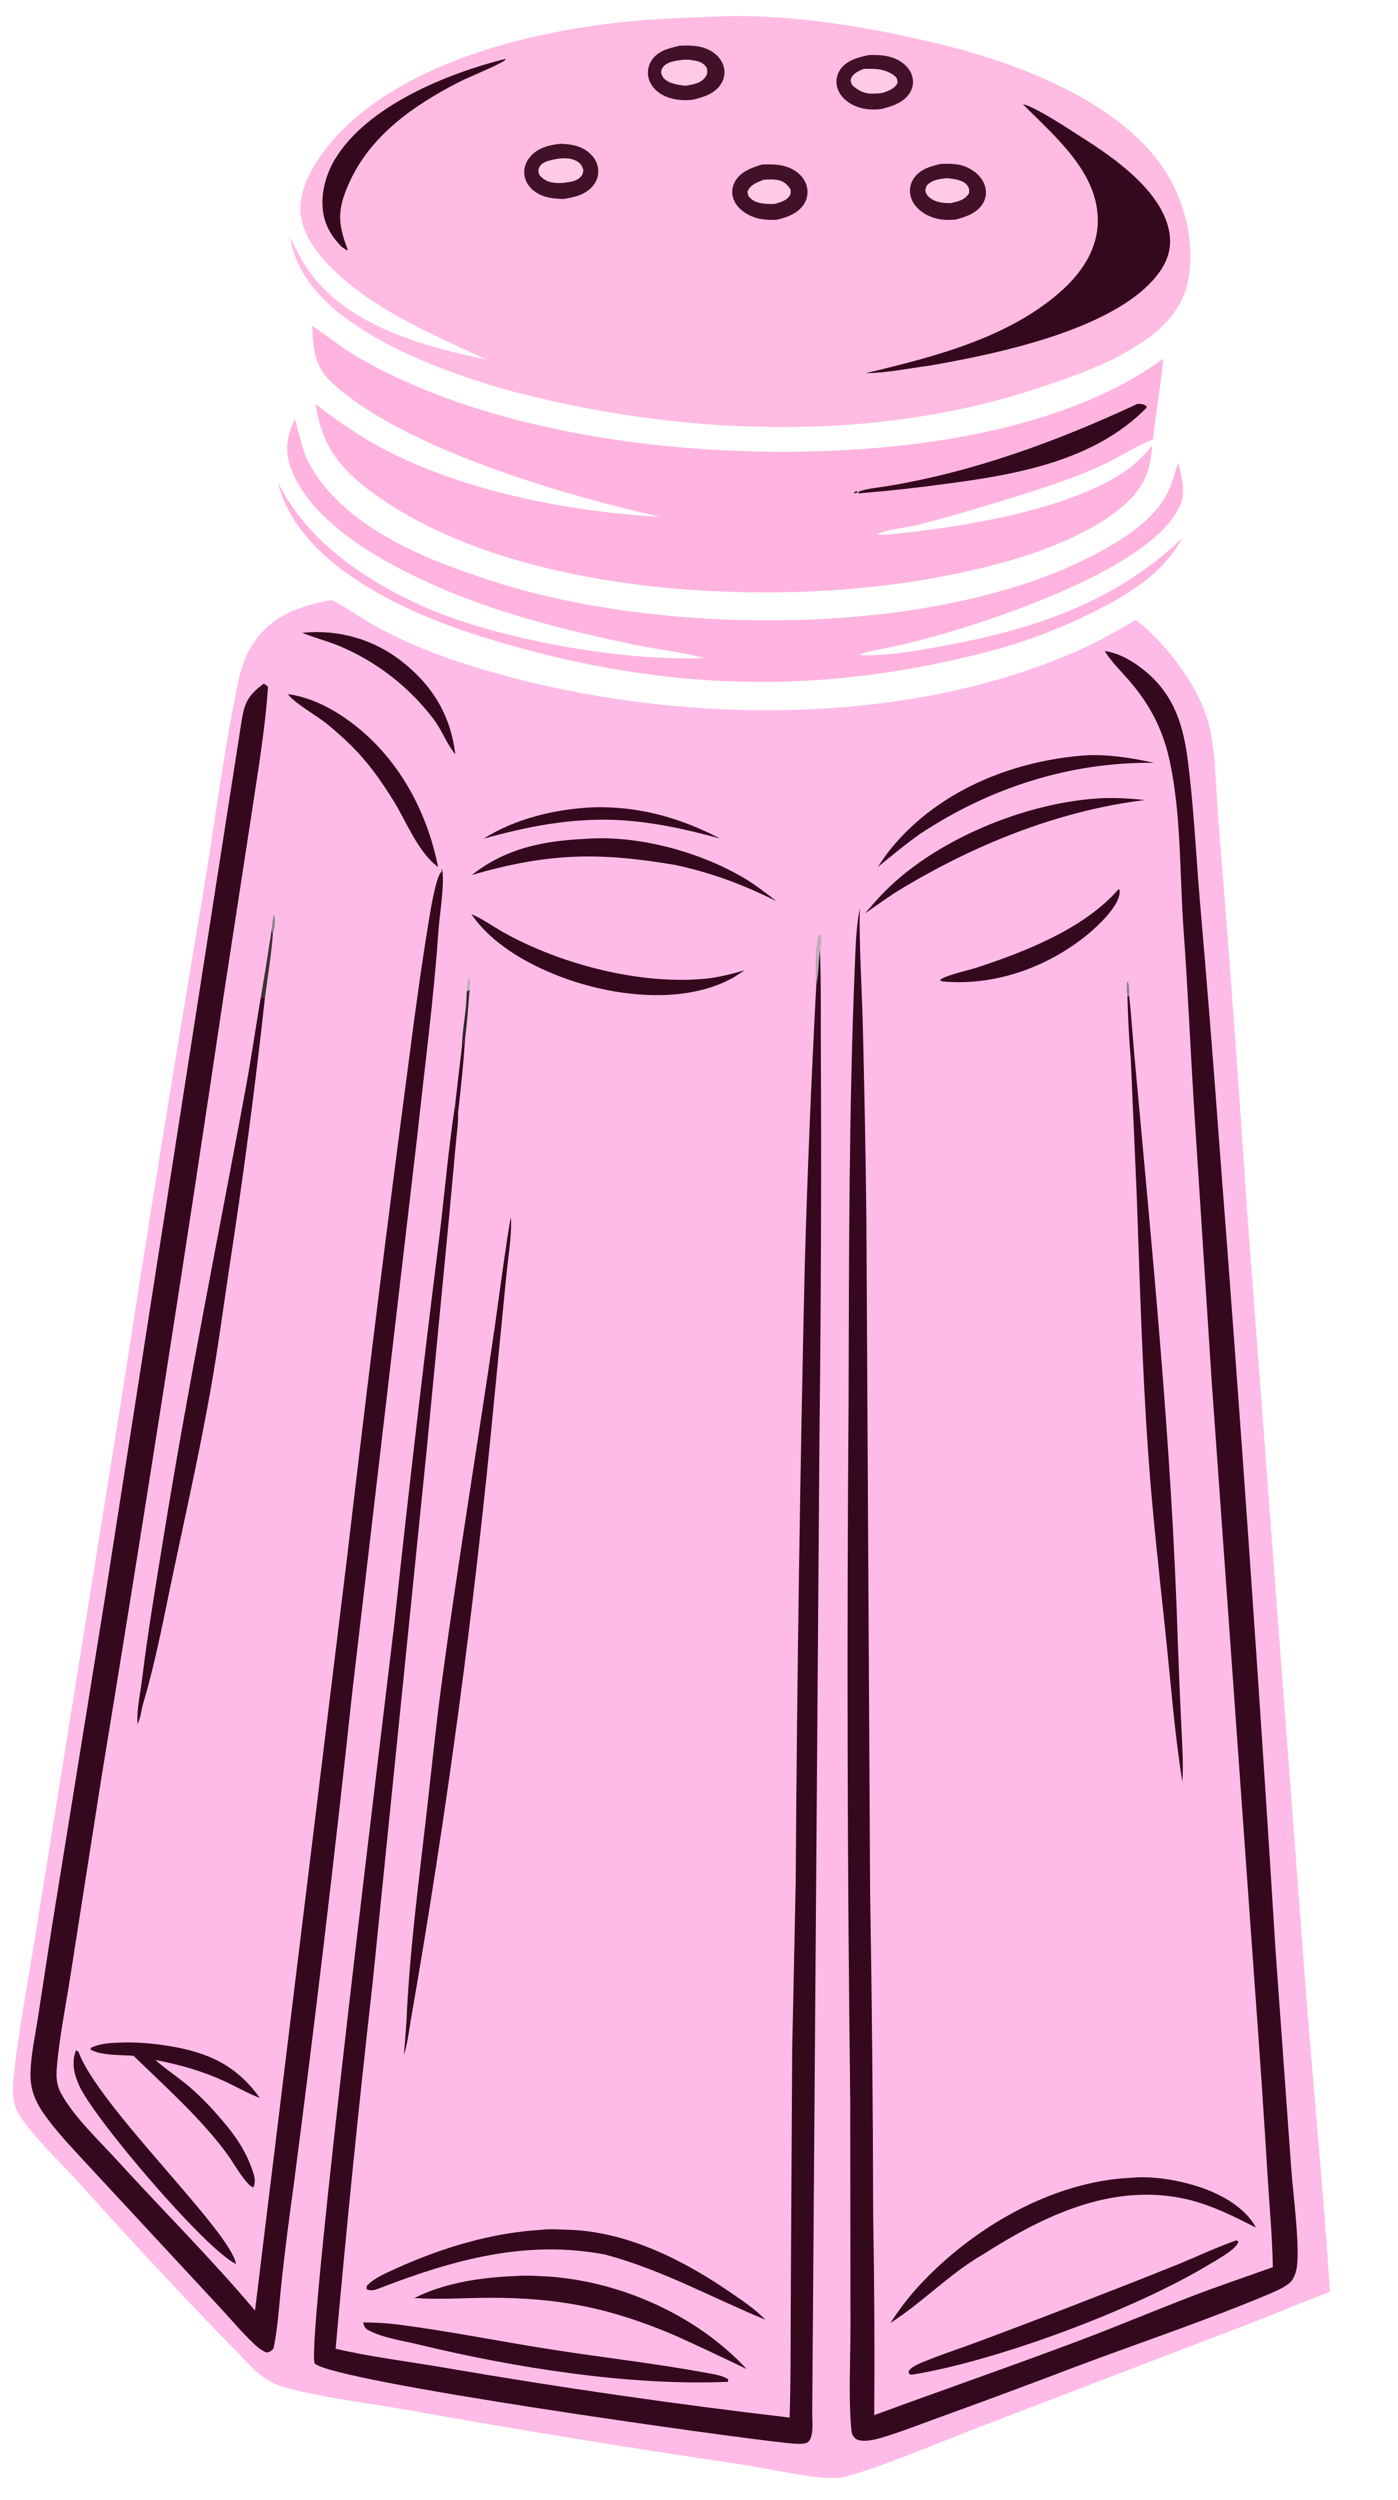 <svg width="99" height="177" viewBox="0 0 99 177" fill="none" xmlns="http://www.w3.org/2000/svg">
<path d="M80.363 43.924C80.533 43.975 80.512 43.947 80.622 44.036C82.715 45.716 84.993 48.763 85.633 51.403C86.03 53.037 86.063 54.831 86.174 56.508C86.279 58.106 86.402 59.703 86.543 61.298C87.187 69.451 87.778 77.607 88.316 85.767L92.438 140.471C92.991 147.739 93.716 155.012 94.181 162.284C92.285 162.968 90.439 163.782 88.555 164.497L69.213 171.901C67.383 172.605 60.777 175.34 59.38 175.443C57.72 175.566 54.425 174.782 52.631 174.517C44.783 173.361 36.954 172.086 29.145 170.692C26.252 170.168 23.191 169.837 20.356 169.087C19.425 168.84 18.784 168.495 18.07 167.852C13.903 163.617 9.837 159.285 5.872 154.86C4.608 153.446 3.184 152.112 2.006 150.632C1.628 150.157 1.148 149.539 1.014 148.942C0.824 148.1 0.944 147.114 1.049 146.269C1.521 142.488 2.264 138.722 2.837 134.953L8.697 98.423C10.491 86.774 12.372 75.138 14.34 63.517C15.159 58.568 15.784 53.616 16.774 48.693C17.003 47.555 17.294 46.487 17.956 45.519C19.311 43.537 21.215 42.904 23.481 42.487C24.651 43.066 25.735 43.883 26.897 44.5C29.902 46.096 32.993 47.118 36.274 47.98C48.944 51.307 64.715 51.4 76.816 45.849C78.043 45.286 79.199 44.603 80.363 43.924Z" fill="#FFBBE8"/>
<path d="M78.234 46.092C79.173 46.233 80.052 46.714 80.802 47.284C82.987 48.942 83.75 51.059 84.096 53.702C84.525 56.974 84.687 60.345 84.957 63.639C85.468 69.517 85.938 75.399 86.368 81.283C87.833 100.209 89.154 119.146 90.329 138.093L91.445 153.629C91.559 155.225 92.112 159.411 91.8 160.714C91.732 160.996 91.623 161.317 91.427 161.536C91.098 161.905 90.309 162.244 89.848 162.438C85.384 164.317 80.763 165.852 76.23 167.555C73.085 168.754 69.93 169.926 66.766 171.072C65.34 171.586 63.913 172.155 62.463 172.591C62.029 172.721 61.562 172.831 61.107 172.816C60.891 172.81 60.654 172.762 60.509 172.595C60.364 172.429 60.315 172.299 60.294 172.087C60.067 169.765 60.236 166.951 60.226 164.573L60.208 148.584C60.005 132.152 59.966 115.719 60.093 99.287C60.123 88.989 60.108 78.661 60.537 68.371C60.596 67.009 60.623 65.655 60.883 64.312C60.84 67.006 61.02 69.693 61.096 72.384C61.212 76.974 61.298 81.565 61.352 86.157L61.618 134.065C61.748 141.687 61.82 149.309 61.835 156.932C61.918 161.622 61.943 166.313 61.909 171.004C66.674 169.25 71.468 167.589 76.224 165.804C78.958 164.778 81.643 163.644 84.367 162.599C86.273 161.867 88.214 161.215 90.136 160.528C90.103 158.432 89.904 156.321 89.775 154.229C89.499 149.687 89.193 145.147 88.857 140.609L85.799 97.705L84.525 77.914C84.281 73.91 84.109 69.903 83.818 65.903C83.531 61.955 83.666 57.775 82.837 53.906C82.35 51.632 81.43 49.878 79.912 48.128C79.366 47.499 78.716 46.873 78.277 46.165C78.262 46.141 78.248 46.116 78.234 46.092Z" fill="#34081D"/>
<path d="M18.664 48.415C18.83 48.481 18.849 48.498 18.979 48.64C18.788 51.47 18.317 54.306 17.895 57.108L15.824 70.586C13.081 89.065 10.196 107.523 7.168 125.958L4.989 139.883C4.659 142.05 4.192 144.278 4.019 146.459C3.97 147.07 4.012 147.655 4.312 148.2C5.258 149.923 6.956 151.493 8.281 152.948C11.515 156.5 14.967 159.926 18.058 163.599L24.603 110.065C25.78 99.97 27.024 89.884 28.335 79.806C28.985 74.924 29.568 70.032 30.37 65.172C30.473 64.545 30.848 62.184 31.229 61.754C31.254 61.725 31.288 61.705 31.317 61.68L31.229 61.633L31.299 61.549C31.526 62.365 31.11 64.902 31.046 65.949C30.709 70.801 30.062 75.663 29.541 80.5L24.939 119.874C23.684 131.571 22.295 143.253 20.772 154.918C20.465 157.094 20.191 159.275 19.949 161.459C19.777 163.041 19.696 164.737 19.364 166.289C19.186 166.491 19.149 166.499 18.887 166.574C18.532 166.439 18.255 166.211 17.981 165.952C17.121 165.135 16.332 164.193 15.524 163.322L10.902 158.342L6.301 153.381C5.276 152.266 4.2 151.154 3.298 149.935C2.533 148.902 2.104 147.968 2.16 146.655C2.214 145.394 2.491 144.108 2.686 142.86L3.634 136.687L7.393 113.388L17.079 51.235C17.291 49.838 17.505 49.27 18.664 48.415Z" fill="#34081D"/>
<path d="M57.805 69.761C57.775 69.037 57.727 66.74 58.051 66.181C58.229 66.415 58.095 66.885 58.061 67.17C58.166 69.84 58.11 72.527 58.133 75.2C58.169 83.923 58.136 92.646 58.034 101.369L57.517 170.868C57.51 171.415 57.651 172.488 57.247 172.888C56.977 173.155 55.901 172.99 55.528 172.953C51.997 172.602 23.681 168.663 22.277 167.342C21.692 165.73 27.34 120.019 27.94 114.822C28.91 105.795 29.96 96.776 31.089 87.767C31.481 84.571 31.752 81.328 32.237 78.148L32.277 78.666L32.439 78.783C32.462 79.531 32.332 80.329 32.27 81.079L31.807 86.129L30.218 102.635L26.38 140.472C25.407 149.072 24.536 157.683 23.767 166.303C26.322 166.896 29.031 167.218 31.621 167.669C39.687 169.055 47.788 170.224 55.916 171.176C56.007 168.459 55.98 165.724 55.997 163.005L56.099 145.175L56.348 133.267C56.442 118.777 56.654 104.288 56.984 89.801C57.174 83.118 57.448 76.437 57.805 69.761Z" fill="#34081D"/>
<path d="M57.805 69.761C57.775 69.037 57.727 66.74 58.051 66.181C58.229 66.416 58.095 66.885 58.061 67.17C57.979 68.016 57.968 68.93 57.805 69.761Z" fill="#B9B4B9"/>
<path d="M28.787 143.041C28.995 138.307 29.612 133.581 30.151 128.876C30.53 125.58 30.857 122.271 31.302 118.983C32.434 110.613 33.822 102.283 35.041 93.926C35.143 93.223 36.063 86.341 36.187 86.212C36.244 87.629 35.968 89.068 35.84 90.476L34.983 99.234C33.588 113.911 31.621 128.528 29.088 143.052L28.787 143.041Z" fill="#34081D"/>
<path d="M18.461 70.669L18.77 70.575C18.067 76.98 17.224 83.37 16.241 89.738C15.811 92.625 15.426 95.509 14.917 98.384C14.145 102.75 13.169 107.093 12.253 111.432C11.605 114.499 11.028 117.64 10.129 120.645C10.015 121.026 9.978 121.502 9.831 121.86C9.75 122.057 9.753 122.004 9.779 122.222C9.593 121.469 9.945 119.841 10.043 119.035C10.464 115.571 11.05 112.13 11.607 108.686C13.311 98.157 15.424 87.703 17.37 77.217C17.774 75.043 18.09 72.85 18.461 70.669Z" fill="#34081D"/>
<path d="M80.33 74.715C81.583 88.496 82.973 102.26 83.401 116.098C83.473 118.1 83.556 120.101 83.65 122.102C83.712 123.447 83.818 124.821 83.73 126.166C83.17 122.69 82.906 119.129 82.536 115.625C82.092 111.425 81.615 107.213 81.317 102.999C80.883 96.869 80.714 90.702 80.495 84.562L80.073 74.918L80.33 74.715Z" fill="#34081D"/>
<path d="M38.308 157.885C38.898 157.81 39.567 157.86 40.165 157.875C44.371 157.979 48.405 160.021 51.803 162.366C52.631 162.937 53.503 163.516 54.197 164.248C50.395 162.673 46.895 160.724 42.887 159.642C37.3 158.557 32.111 159.995 26.929 161.998C26.594 162.128 26.304 162.243 25.965 162.092C25.956 161.889 25.946 161.883 26.084 161.744C26.547 161.277 27.49 160.872 28.091 160.6C31.28 159.155 34.804 158.09 38.308 157.885Z" fill="#34081D"/>
<path d="M80.074 154.199C81.52 154.052 83.234 154.329 84.621 154.748C86.237 155.236 88.105 156.176 88.94 157.723C87.342 156.913 85.723 156.093 83.963 155.7C78.756 154.536 73.917 156.88 69.633 159.61C67.245 160.985 65.352 163.009 63.054 164.478C63.653 163.557 64.299 162.695 65.043 161.885C68.784 157.81 74.449 154.455 80.074 154.199Z" fill="#34081D"/>
<path d="M36.611 161.148C37.152 161.098 37.753 161.138 38.299 161.16C43.618 161.38 49.248 163.82 52.874 167.74C51.237 166.947 49.591 166.174 47.936 165.421C43.304 163.423 39.555 162.669 34.539 162.694C32.87 162.702 31.177 162.824 29.511 162.721L29.343 162.71C31.57 161.601 34.151 161.242 36.611 161.148Z" fill="#34081D"/>
<path d="M25.711 164.439C26.608 164.435 27.487 164.496 28.377 164.613C31.95 165.083 35.515 165.805 39.079 166.361C42.738 166.931 46.451 167.347 50.09 168.022C50.58 168.113 51.132 168.19 51.558 168.454L51.564 168.644C44.554 168.948 36.4 167.639 29.598 165.994C28.516 165.732 27.092 165.527 26.109 165C25.828 164.85 25.802 164.734 25.711 164.439Z" fill="#34081D"/>
<path d="M87.573 158.62L87.698 158.73C87.67 158.786 87.65 158.846 87.616 158.899C87.289 159.402 86.114 160.04 85.602 160.35C80.38 163.507 70.635 167.165 64.556 168.143C64.362 168.094 64.443 168.149 64.328 167.958C64.339 167.932 64.346 167.903 64.361 167.879C64.568 167.528 65.267 167.288 65.638 167.135C66.749 166.68 67.904 166.315 69.029 165.891C71.96 164.802 74.882 163.688 77.793 162.546C79.705 161.808 81.611 161.055 83.512 160.289C84.864 159.731 86.191 159.099 87.573 158.62Z" fill="#34081D"/>
<path d="M8.769 144.616C9.83 144.594 10.947 144.699 11.995 144.871C14.755 145.326 16.762 146.243 18.401 148.549C17.49 148.194 16.634 147.692 15.742 147.29C14.227 146.607 12.628 146.166 11 145.855C11.639 146.426 12.354 146.905 13.024 147.437C14.037 148.242 14.928 149.177 15.76 150.163C16.642 151.185 17.389 152.271 17.837 153.557C17.987 153.986 18.153 154.446 17.941 154.878C17.479 154.794 16.503 153.104 16.199 152.677C14.388 150.134 11.705 147.751 9.46 145.56C8.58 145.494 7.184 145.553 6.415 145.124L6.434 144.999C7.181 144.64 7.956 144.649 8.769 144.616Z" fill="#34081D"/>
<path d="M5.378 145.169L5.559 145.275C6.925 149.103 16.37 158.004 16.709 160.304C14.485 159.209 6.654 150.001 5.604 147.663C5.233 146.84 5.059 146.038 5.378 145.169Z" fill="#34081D"/>
<path d="M33.375 64.725C34.186 65.06 34.983 65.645 35.757 66.073C39.768 68.291 45.298 69.722 49.86 69.305C50.85 69.215 51.776 68.976 52.729 68.7L51.959 69.201C49.342 70.679 45.942 70.673 43.066 70.117C39.704 69.468 35.376 67.662 33.375 64.725Z" fill="#34081D"/>
<path d="M41.419 59.398C45.129 59.107 49.484 60.283 52.672 62.159C53.485 62.637 54.234 63.237 54.985 63.805C52.581 62.621 50.478 61.825 47.857 61.25C42.389 60.315 38.805 60.392 33.413 61.952C35.814 60.071 38.426 59.54 41.419 59.398Z" fill="#34081D"/>
<path d="M78.144 56.51C79.109 56.481 80.116 56.54 81.074 56.647C74.826 57.404 68.663 59.942 63.336 63.236C62.636 63.702 61.952 64.194 61.262 64.675C61.588 64.283 61.924 63.899 62.27 63.524C65.981 59.489 72.746 56.741 78.144 56.51Z" fill="#34081D"/>
<path d="M76.472 53.514C78.184 53.344 80.06 53.646 81.731 54.011C75.792 53.939 70.097 55.773 65.173 59.033C64.13 59.766 63.153 60.581 62.166 61.386C62.482 60.898 62.812 60.424 63.185 59.976C66.456 56.045 71.466 53.97 76.472 53.514Z" fill="#34081D"/>
<path d="M20.393 49.148C21.768 49.329 23.142 49.97 24.285 50.738C27.934 53.191 30.179 57.14 31.024 61.389C29.614 60.364 28.779 58.166 27.862 56.692C27.145 55.539 26.364 54.401 25.448 53.396C24.756 52.636 23.965 51.926 23.174 51.271C22.542 50.747 20.735 49.709 20.393 49.148Z" fill="#34081D"/>
<path d="M79.222 62.948C79.31 63.053 79.295 63.136 79.28 63.274C79.176 64.215 77.751 65.564 77.051 66.14C74.192 68.493 70.414 69.845 66.718 69.486L66.547 69.39C67.044 69.022 68.497 68.732 69.165 68.513C72.63 67.376 76.796 65.743 79.222 62.948Z" fill="#34081D"/>
<path d="M21.408 44.81C23.942 44.535 26.482 45.268 28.48 46.85C30.644 48.559 31.916 50.66 32.24 53.407C31.638 52.68 31.294 51.702 30.713 50.932C28.983 48.643 26.677 46.852 24.031 45.74C23.194 45.397 22.324 45.171 21.485 44.841L21.408 44.81Z" fill="#34081D"/>
<path d="M41.865 57.165C45.144 57.047 48.106 57.872 50.996 59.371C48.468 58.682 46.064 58.155 43.432 58.049C40.236 57.948 37.309 58.538 34.245 59.382C36.488 57.968 39.24 57.308 41.865 57.165Z" fill="#34081D"/>
<path d="M32.712 74.09L32.937 73.558C32.821 75.3 32.639 77.049 32.439 78.783L32.277 78.666L32.237 78.148L32.712 74.09Z" fill="#34081D"/>
<path d="M19.25 65.735L19.327 66.118C19.213 67.608 18.973 69.094 18.77 70.575L18.461 70.669C18.74 69.027 19.002 67.382 19.25 65.735Z" fill="#3C3332"/>
<path d="M79.964 70.517C80.115 71.913 80.207 73.315 80.33 74.714L80.073 74.918C79.941 73.471 79.881 71.999 79.837 70.546L79.964 70.517Z" fill="#34081D"/>
<path d="M33.048 70.207L33.257 70.073C33.164 71.236 33.081 72.4 32.937 73.558L32.712 74.09C32.737 72.792 33.055 71.517 33.048 70.207Z" fill="#2E2B2C"/>
<path d="M28.787 143.042L29.088 143.052C28.953 143.873 28.852 144.721 28.599 145.514C28.672 144.691 28.735 143.867 28.787 143.042Z" fill="#34081D"/>
<path d="M19.249 65.735C19.273 65.394 19.305 65.08 19.388 64.748C19.564 65.143 19.436 65.71 19.327 66.118L19.249 65.735Z" fill="#8A888A"/>
<path d="M33.048 70.207C33.067 69.83 33.077 69.5 33.211 69.144C33.335 69.4 33.27 69.788 33.258 70.073L33.048 70.207Z" fill="#B9B4B9"/>
<path d="M79.837 70.546C79.782 70.19 79.76 69.902 79.804 69.544L79.876 69.501C79.973 69.855 79.975 70.152 79.964 70.517L79.837 70.546Z" fill="#8A888A"/>
<path d="M50.376 1.186C55.739 0.91 61.433 1.879 66.624 3.141C72.166 4.488 79.628 7.298 82.69 12.39C84.028 14.617 84.711 17.706 84.042 20.254C83.467 22.448 81.683 23.826 79.796 24.906C77.97 25.952 76.044 26.617 74.068 27.297C61.874 31.494 47.911 30.869 35.597 27.534C31.766 26.369 27.894 24.979 24.614 22.621C22.596 21.171 20.933 19.273 20.53 16.752C20.886 17.497 21.246 18.235 21.699 18.927C24.383 23.023 29.925 24.511 34.442 25.46C30.946 23.82 27.055 22.197 24.143 19.605C22.818 18.425 21.334 16.748 21.271 14.88C21.209 13.021 22.589 10.984 23.796 9.672C28.426 4.636 36.721 2.448 43.304 1.649C45.65 1.364 48.017 1.274 50.376 1.186Z" fill="#FFBBE2"/>
<path d="M72.43 7.372C73.343 7.566 75.786 9.204 76.705 9.788C78.978 11.232 82.216 13.517 82.783 16.322C82.995 17.374 82.767 18.316 82.158 19.193C79.306 23.291 70.573 25.062 65.826 25.889C64.323 26.08 62.815 26.408 61.297 26.425C66.118 25.273 71.537 23.919 75.285 20.486C76.635 19.249 77.696 17.637 77.741 15.752C77.827 12.218 74.68 9.657 72.43 7.372Z" fill="#34081D"/>
<path d="M35.797 4.165L35.811 4.172C35.869 4.389 33.287 5.406 32.481 5.82C29.306 7.453 26.209 9.604 24.715 12.975C23.883 14.851 23.905 15.784 24.622 17.672L24.562 17.726L24.179 17.463C23.637 16.905 23.199 16.274 22.987 15.518C22.598 14.126 22.979 12.505 23.712 11.286C25.996 7.487 31.701 5.191 35.797 4.165Z" fill="#34081D"/>
<path d="M66.608 11.608C67.215 11.587 67.838 11.572 68.407 11.815C68.998 12.067 69.529 12.507 69.739 13.132C69.879 13.549 69.846 13.999 69.621 14.379C69.205 15.087 68.426 15.348 67.679 15.545C66.972 15.616 66.288 15.553 65.646 15.224C65.127 14.959 64.67 14.524 64.503 13.952C64.373 13.52 64.439 13.053 64.682 12.673C65.113 11.994 65.872 11.778 66.608 11.608Z" fill="#411128"/>
<path d="M67.045 12.615C67.479 12.662 68.195 12.722 68.484 13.113C68.651 13.34 68.64 13.417 68.621 13.682C68.302 14.184 67.868 14.248 67.327 14.384C67.11 14.38 66.89 14.376 66.675 14.342C66.285 14.281 65.804 14.094 65.605 13.725C65.48 13.493 65.544 13.374 65.62 13.148C66.033 12.714 66.469 12.684 67.045 12.615Z" fill="#FFCAE8"/>
<path d="M48.136 3.238C48.859 3.206 49.579 3.208 50.236 3.548C50.704 3.79 51.094 4.175 51.243 4.691C51.367 5.113 51.301 5.569 51.063 5.939C50.625 6.628 49.85 6.867 49.104 7.054C48.373 7.157 47.542 7.073 46.89 6.705C46.434 6.447 46.062 6.049 45.932 5.531C45.823 5.108 45.896 4.659 46.133 4.293C46.594 3.582 47.369 3.418 48.136 3.238Z" fill="#411128"/>
<path d="M48.448 4.227C48.627 4.221 48.787 4.228 48.965 4.255C49.455 4.328 49.744 4.373 50.049 4.793C50.092 5.029 50.124 5.209 49.978 5.422C49.652 5.902 49.095 5.977 48.565 6.069C48.483 6.062 48.4 6.055 48.318 6.044C47.83 5.979 47.151 5.855 46.89 5.371C46.787 5.18 46.8 4.975 46.919 4.794C47.223 4.33 47.952 4.293 48.448 4.227Z" fill="#FFCAE8"/>
<path d="M53.964 11.65C54.737 11.622 55.473 11.622 56.166 12.011C56.627 12.27 57 12.673 57.134 13.194C57.248 13.632 57.171 14.098 56.92 14.475C56.481 15.139 55.703 15.402 54.965 15.569C54.359 15.574 53.812 15.56 53.243 15.322C52.695 15.092 52.171 14.685 51.952 14.116C51.795 13.717 51.823 13.27 52.028 12.893C52.424 12.155 53.212 11.873 53.964 11.65Z" fill="#411128"/>
<path d="M54.059 12.731C54.424 12.704 54.885 12.67 55.236 12.787C55.58 12.902 55.82 13.127 55.992 13.44C55.99 13.613 56.021 13.714 55.918 13.864C55.666 14.233 55.224 14.334 54.817 14.445C54.304 14.442 53.605 14.451 53.194 14.083C52.985 13.897 52.968 13.835 52.929 13.575C53.147 13.06 53.577 12.936 54.059 12.731Z" fill="#FFCAE8"/>
<path d="M61.525 3.9C62.241 3.877 62.941 3.903 63.589 4.247C64.048 4.491 64.447 4.879 64.596 5.389C64.706 5.764 64.66 6.168 64.468 6.508C64.046 7.252 63.195 7.523 62.418 7.72C61.656 7.812 60.898 7.736 60.225 7.334C59.776 7.066 59.4 6.656 59.276 6.137C59.174 5.719 59.257 5.277 59.504 4.925C59.967 4.254 60.775 4.058 61.525 3.9Z" fill="#411128"/>
<path d="M61.164 4.878C61.928 4.858 62.625 4.852 63.28 5.315C63.502 5.473 63.531 5.591 63.571 5.848C63.364 6.282 62.962 6.417 62.536 6.571C62.235 6.624 61.91 6.638 61.605 6.626C61.118 6.606 60.648 6.332 60.321 5.986C60.271 5.823 60.205 5.735 60.266 5.567C60.407 5.173 60.813 5.036 61.164 4.878Z" fill="#FFCAE8"/>
<path d="M39.702 10.181C40.304 10.207 40.897 10.273 41.419 10.596C41.868 10.875 42.233 11.293 42.337 11.822C42.426 12.275 42.321 12.716 42.047 13.085C41.533 13.775 40.682 13.976 39.878 14.089C39.176 14.063 38.529 14.009 37.93 13.604C37.513 13.322 37.197 12.889 37.133 12.382C37.075 11.921 37.231 11.479 37.522 11.123C38.062 10.466 38.896 10.256 39.702 10.181Z" fill="#411128"/>
<path d="M39.564 11.228C40.003 11.192 40.448 11.181 40.843 11.411C41.12 11.571 41.237 11.761 41.311 12.073C41.278 12.257 41.254 12.379 41.121 12.523C40.807 12.863 40.329 12.888 39.9 12.947C39.734 12.957 39.566 12.966 39.4 12.956C38.88 12.923 38.519 12.775 38.187 12.376C38.13 12.152 38.082 12.031 38.206 11.811C38.446 11.387 39.129 11.318 39.564 11.228Z" fill="#FFCAE8"/>
<path d="M22.111 23.073C23.211 23.794 24.196 24.631 25.348 25.297C30.752 28.418 37.221 30.163 43.349 31.1C54.877 32.863 72.691 32.504 82.377 25.394C82.207 27.294 81.858 29.208 81.642 31.109C80.444 31.593 79.339 32.323 78.171 32.879C76.439 33.704 74.575 34.322 72.748 34.904C70.253 35.7 67.705 36.454 65.174 37.128C64.189 37.39 63.052 37.408 62.124 37.828C62.487 37.898 62.864 37.845 63.229 37.81C68.102 37.334 75.699 36.107 79.729 33.328C80.468 32.818 81.016 32.243 81.587 31.552C81.561 31.965 81.508 32.375 81.427 32.781C81.025 34.77 79.63 35.864 78.036 36.923C74.312 39.228 69.376 40.404 65.081 41.107C53.633 42.981 36.266 42.048 26.526 34.986C24.071 33.206 22.819 31.628 22.341 28.616C23.895 29.79 25.438 30.884 27.168 31.793C32.915 34.812 40.326 36.23 46.758 36.599C40.06 35.097 28.522 31.757 23.497 27.091C22.229 25.914 22.179 24.699 22.111 23.073Z" fill="#FFB4DF"/>
<path d="M80.562 28.591C80.825 28.604 80.962 28.603 81.188 28.753L81.185 28.88C77.48 32.649 71.956 33.607 66.935 34.265C64.968 34.536 62.994 34.752 61.015 34.913L60.841 34.939L60.739 34.863L60.554 34.935L60.588 34.941L60.447 34.867L60.68 34.771L60.723 34.866L60.778 34.866C60.856 34.666 62.407 34.491 62.727 34.438C68.942 33.425 74.872 31.242 80.562 28.591Z" fill="#34081D"/>
<path d="M20.865 29.676C20.971 29.813 21.4 31.861 21.777 32.598C24.24 37.412 30.439 39.748 35.306 41.281C47.201 45.026 66.269 45.176 77.518 39.262C79.345 38.302 81.605 36.917 82.606 35.032C82.986 34.317 83.192 33.519 83.43 32.75C83.693 33.724 83.983 34.814 83.568 35.783C81.694 40.164 70.476 43.873 66.071 45.085C65.085 45.359 64.092 45.607 63.093 45.827C62.356 45.987 61.55 46.07 60.854 46.354C60.969 46.376 61.071 46.396 61.189 46.397C63.164 46.412 65.173 46.035 67.108 45.673C73.361 44.505 79.018 42.599 83.716 38.104C82.566 40.228 80.719 41.55 78.649 42.703C75.738 44.287 72.636 45.49 69.418 46.283C58.271 49.102 47.922 48.918 36.835 45.881C33.156 44.873 29.387 43.589 26.106 41.611C23.255 39.891 20.5 37.475 19.67 34.14C20.514 35.806 21.611 37.225 22.981 38.497C25.09 40.456 27.895 42.09 30.546 43.185C35.813 45.36 44.173 46.821 49.852 46.594C48.191 46.142 46.434 45.969 44.748 45.614C39.908 44.596 35.112 43.395 30.584 41.368C27.036 39.781 21.984 36.974 20.598 33.155C20.147 31.912 20.316 30.841 20.865 29.676Z" fill="#FFB4DF"/>
</svg>
